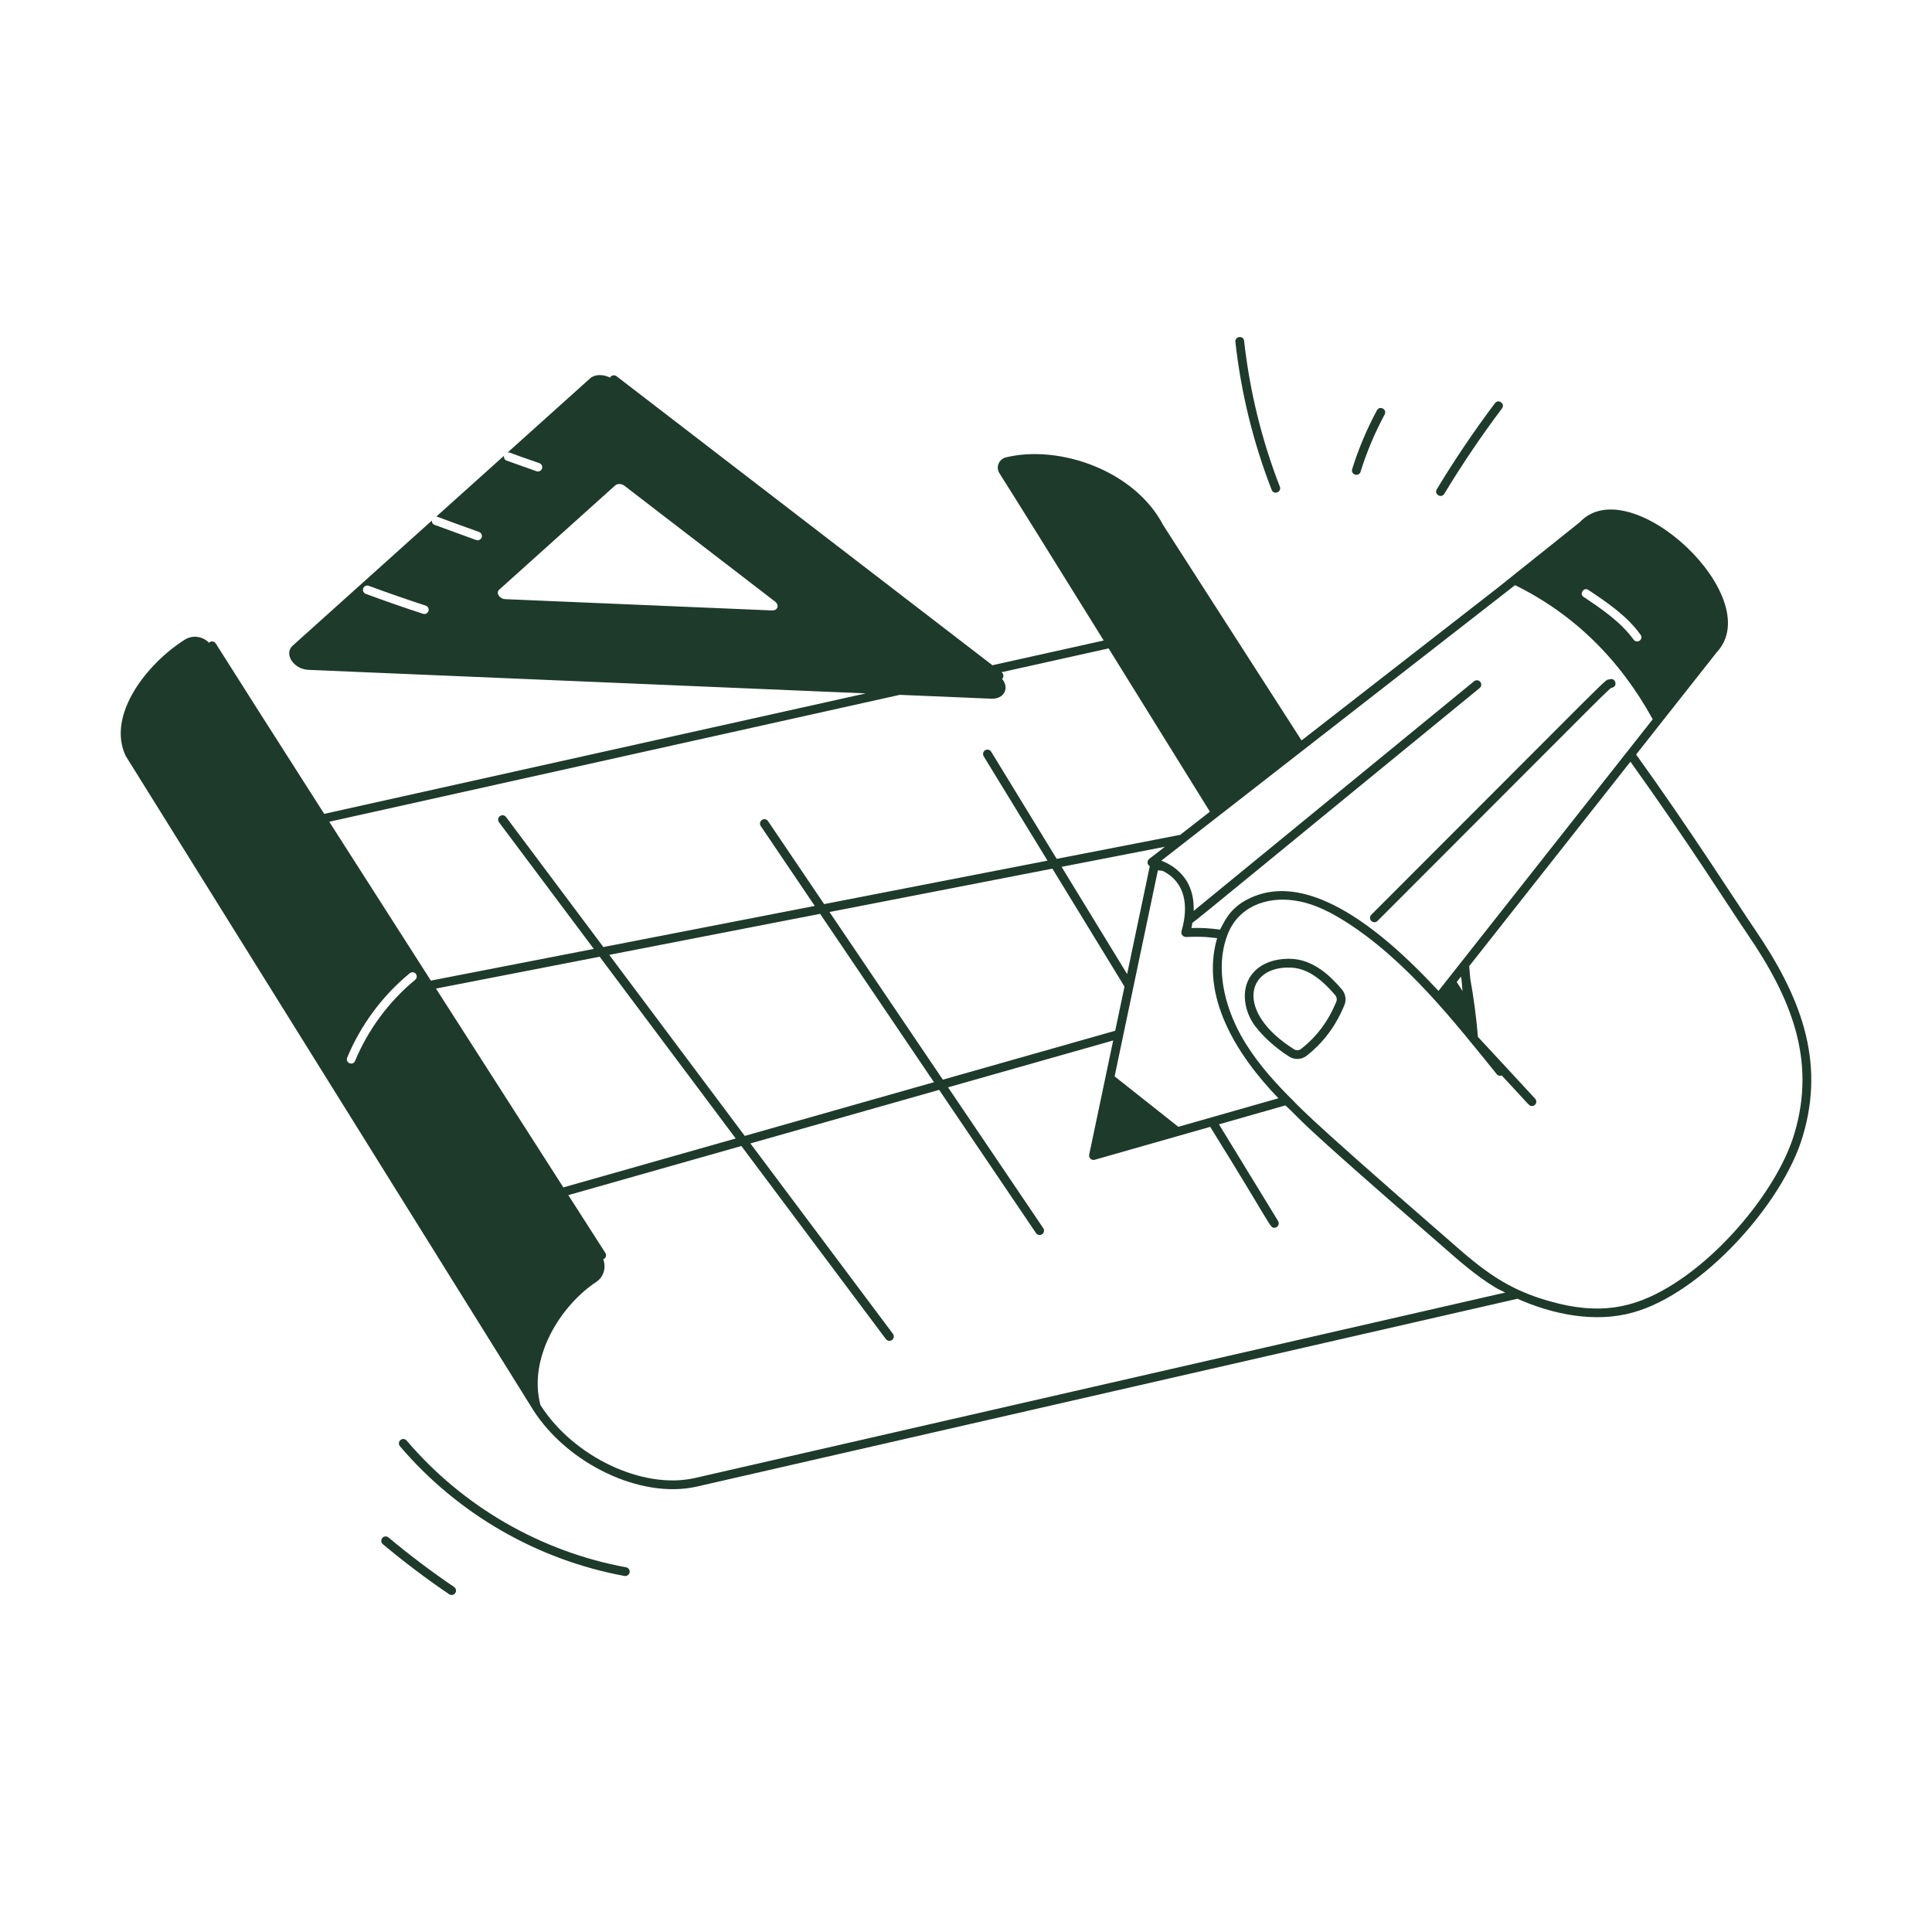 <svg width="158" height="158" viewBox="0 0 158 158" fill="none" xmlns="http://www.w3.org/2000/svg">
<path d="M43.614 115.324C46.418 119.7 52.37 122.595 56.934 121.585L124.097 106.213C126.993 107.501 130.439 108.204 133.529 107.338C139.124 105.819 145.798 98.472 147.434 92.907C149.303 86.674 147.193 81.391 143.499 75.983C142.194 74.073 138.12 67.696 133.802 61.705L140.401 53.337C144.576 48.879 133.304 38.342 129.197 42.704L122.424 48.118L106.441 60.552L95.124 42.942C92.808 38.494 86.662 36.347 82.283 37.399C81.694 37.539 81.413 38.199 81.736 38.704C83.043 40.764 86.301 46.003 90.261 52.381C90.117 52.413 80.676 54.512 81.163 54.404L50.421 30.768C50.264 30.647 50.039 30.676 49.917 30.834C49.905 30.85 49.912 30.87 49.903 30.887C49.326 30.593 48.648 30.594 48.249 30.952L41.502 37.016C41.764 36.977 41.306 36.923 44.11 37.877C44.293 37.941 44.388 38.142 44.323 38.324C44.256 38.514 44.047 38.602 43.875 38.537L41.431 37.668C41.264 37.61 41.187 37.437 41.221 37.269L35.664 42.262C35.935 42.275 34.998 42.014 39.181 43.505C39.362 43.572 39.456 43.773 39.39 43.955C39.324 44.136 39.123 44.231 38.94 44.164L35.523 42.917C35.377 42.863 35.313 42.72 35.318 42.573L23.939 52.8C23.182 53.479 24.018 54.742 25.241 54.782L70.804 56.706C65.175 57.959 89.043 52.649 26.515 66.558C22.478 60.24 19.098 54.935 17.646 52.625C17.54 52.457 17.317 52.407 17.151 52.511C17.127 52.526 17.124 52.556 17.105 52.576C16.584 52.034 15.764 51.902 15.105 52.317C12.074 54.225 8.692 58.449 10.278 61.817C54.966 133.546 40.749 110.725 43.614 115.324ZM34.597 50.196C33.024 49.682 31.448 49.134 29.913 48.566C29.73 48.499 29.638 48.298 29.705 48.116C29.772 47.934 29.975 47.842 30.155 47.908C31.683 48.472 33.25 49.017 34.815 49.528C35 49.589 35.1 49.787 35.04 49.971C34.98 50.154 34.784 50.256 34.597 50.196ZM96.618 76.171C96.562 76.359 96.713 76.631 97.021 76.629C98.418 76.566 98.955 76.662 99.537 76.723C98.149 81.48 101.11 86.25 104.55 89.817L96.364 92.151L91.154 88.025C91.656 85.637 94.194 73.553 94.693 71.176L95.083 71.218C96.972 72.167 97.221 74.118 96.618 76.171ZM93.858 70.437C93.856 70.443 93.849 70.445 93.848 70.451C93.844 70.466 93.856 70.478 93.855 70.492C93.836 70.647 93.841 70.587 93.886 70.681C93.915 70.741 93.936 70.781 94.031 70.834L92.177 79.659L86.817 70.892L95.261 69.249C94.007 70.261 93.92 70.215 93.858 70.437ZM91.962 80.684L91.203 84.295L77.107 88.296L67.836 74.585L86.065 71.038L91.962 80.684ZM76.38 88.503L60.907 92.895L49.824 78.089L67.069 74.734L76.38 88.503ZM60.167 93.105L46.071 97.106C43.461 93.033 39.663 87.106 35.654 80.845L49.04 78.241L60.167 93.105ZM33.503 79.598C33.657 79.471 33.882 79.485 34.008 79.64C34.12 79.794 34.106 80.005 33.952 80.131C31.805 81.899 30.107 84.201 29.04 86.755C28.864 87.195 28.227 86.925 28.395 86.488C29.503 83.822 31.272 81.436 33.503 79.598ZM44.222 114.942L44.193 114.895C43.182 111.045 45.813 106.79 48.771 104.83C49.388 104.419 49.58 103.65 49.333 102.977C49.354 102.969 49.377 102.971 49.397 102.958C49.564 102.851 49.613 102.629 49.506 102.463C49.295 102.135 48.176 100.39 46.477 97.738L60.629 93.721L72.448 109.51C72.569 109.67 72.794 109.7 72.951 109.582C73.11 109.463 73.142 109.238 73.023 109.079L61.369 93.511L76.804 89.13L84.724 100.843C84.836 101.009 85.061 101.05 85.223 100.939C85.387 100.828 85.43 100.605 85.319 100.441L77.531 88.923L91.037 85.09L89.075 94.427C89.018 94.698 89.276 94.922 89.525 94.847L98.971 92.154C104.129 100.455 103.833 100.403 104.217 100.403C104.496 100.403 104.67 100.096 104.524 99.857L99.688 91.949L105.123 90.4C106.829 91.96 104.915 90.592 118.056 101.998C119.479 103.254 120.779 104.369 122.29 105.292C122.546 105.447 122.832 105.564 123.099 105.705L56.777 120.884C52.558 121.818 46.918 119.15 44.222 114.942ZM142.906 76.388C146.465 81.597 148.551 86.676 146.746 92.703C145.504 96.923 141.076 102.501 136.465 105.251C133.545 106.995 130.767 107.563 126.754 106.421C123.219 105.435 121.286 103.891 118.53 101.457C105.531 90.168 106.222 90.419 105.483 89.744C103.957 88.204 102.527 86.56 101.473 84.659C100.137 82.232 99.386 79.155 100.346 76.558C101.183 74.163 103.56 73.313 105.813 73.639C107.061 73.8 108.353 74.32 109.899 75.284C114.988 78.464 119.018 83.671 122.419 87.863C122.518 87.985 122.674 88 122.813 87.952C125.186 90.498 125.049 90.454 125.282 90.454C125.593 90.454 125.756 90.084 125.547 89.853C124.608 88.822 120.904 84.843 120.865 84.796C120.733 83.151 120.514 81.575 120.241 80.056C120.211 79.708 120.187 79.359 120.151 79.013L133.338 62.293C138.18 69.049 141.347 74.104 142.906 76.388ZM119.48 79.865C119.535 80.163 119.55 80.336 119.605 81.046L119.13 80.309L119.48 79.865ZM129.899 48.247C131.372 49.229 133.042 50.338 134.165 51.91C134.35 52.136 134.165 52.457 133.884 52.457C133.786 52.457 133.674 52.415 133.604 52.317C132.537 50.857 131.007 49.819 129.52 48.822C129.119 48.589 129.532 47.98 129.899 48.247ZM123.903 47.854C128.661 50.196 132.446 53.876 135.16 58.824C127.998 67.904 120.54 77.361 117.64 81.038C113.914 77.015 107.666 71.259 102.575 73.299C101.237 73.834 100.531 74.572 99.994 75.608C99.922 75.747 99.842 75.879 99.781 76.026C98.938 75.902 98.129 75.869 97.434 75.893C97.469 75.746 97.487 75.609 97.512 75.467C97.716 75.378 104.775 69.54 121.006 56.269C121.16 56.143 121.182 55.917 121.057 55.764C120.931 55.61 120.705 55.588 120.552 55.713L97.619 74.493C97.668 72.84 97.066 71.691 95.936 70.885C95.933 70.883 95.86 70.836 95.856 70.834C95.8 70.796 95.722 70.75 95.726 70.759C95.53 70.62 95.175 70.456 94.969 70.387C97.942 68.072 84.226 78.753 123.903 47.854ZM96.517 68.273L86.417 70.238L81.06 61.476C80.956 61.306 80.734 61.255 80.566 61.356C80.397 61.46 80.344 61.681 80.447 61.85L85.665 70.384L67.398 73.938L62.81 67.152C62.699 66.988 62.476 66.944 62.311 67.056C62.147 67.166 62.103 67.39 62.215 67.554L66.632 74.087L49.345 77.45L41.384 66.815C41.264 66.656 41.04 66.625 40.881 66.743C40.723 66.862 40.69 67.087 40.809 67.246L48.562 77.602L35.237 80.194C32.435 75.817 29.554 71.314 26.927 67.203L73.592 56.824L81.061 57.14C82.15 57.185 82.57 56.24 81.941 55.507C81.953 55.496 81.973 55.5 81.983 55.487C82.104 55.33 82.074 55.104 81.917 54.983L81.906 54.975C82.05 54.943 91.248 52.897 90.662 53.028C93.259 57.211 96.13 61.84 98.948 66.381L96.517 68.273ZM63.132 49.922L41.328 49C40.851 48.98 40.527 48.491 40.818 48.23L50.319 39.691C50.498 39.53 50.836 39.547 51.073 39.73L63.377 49.19C63.758 49.482 63.604 49.942 63.132 49.922Z" fill="#1E3A2B"/>
<path d="M112.399 75.421C112.491 75.421 112.583 75.385 112.653 75.315C132.853 55.112 131.545 56.336 131.867 56.234C132.313 56.093 132.111 55.411 131.649 55.55C131.076 55.732 132.931 54.034 112.145 74.808C111.918 75.035 112.083 75.421 112.399 75.421Z" fill="#1E3A2B"/>
<path d="M105.513 78.411C104.114 78.384 102.981 78.866 102.344 79.726C101.419 80.973 101.785 82.762 102.624 83.885C103.303 84.793 104.332 85.717 105.449 86.421C105.875 86.69 106.453 86.656 106.852 86.343C108.237 85.256 109.249 83.897 109.949 82.188C110.121 81.772 110.043 81.28 109.752 80.935C108.852 79.869 107.433 78.447 105.513 78.411ZM109.286 81.915C108.634 83.506 107.692 84.77 106.409 85.778C106.244 85.905 106.001 85.92 105.832 85.814C101.011 82.773 101.909 79.027 105.5 79.129C106.739 79.153 107.915 79.874 109.203 81.398C109.322 81.539 109.355 81.746 109.286 81.915Z" fill="#1E3A2B"/>
<path d="M104.665 39.8C103.179 35.974 102.196 31.963 101.745 27.88C101.693 27.404 100.979 27.488 101.031 27.958C101.489 32.104 102.486 36.176 103.996 40.06C104.169 40.504 104.838 40.242 104.665 39.8Z" fill="#1E3A2B"/>
<path d="M111.267 38.58C111.772 36.963 112.436 35.388 113.237 33.896C113.463 33.475 112.828 33.141 112.605 33.556C111.781 35.087 111.1 36.705 110.581 38.365C110.439 38.819 111.124 39.033 111.267 38.58Z" fill="#1E3A2B"/>
<path d="M118.115 40.383C119.562 37.99 121.149 35.642 122.832 33.405C123.119 33.024 122.543 32.593 122.259 32.973C120.561 35.23 118.96 37.598 117.501 40.012C117.255 40.419 117.87 40.789 118.115 40.383Z" fill="#1E3A2B"/>
<path d="M51.072 128.882C51.286 128.916 51.456 128.776 51.49 128.594C51.526 128.398 51.397 128.212 51.202 128.175C44.225 126.893 37.851 123.211 33.254 117.808C33.125 117.657 32.9 117.64 32.748 117.767C32.597 117.896 32.579 118.122 32.707 118.274C37.411 123.802 43.933 127.57 51.072 128.882Z" fill="#1E3A2B"/>
<path d="M31.265 125.777C31.137 125.929 31.157 126.156 31.309 126.283C33.042 127.736 34.867 129.114 36.732 130.377C36.894 130.487 37.118 130.447 37.231 130.281C37.342 130.117 37.299 129.894 37.135 129.782C35.29 128.533 33.485 127.17 31.771 125.733C31.619 125.605 31.393 125.626 31.265 125.777Z" fill="#1E3A2B"/>
</svg>
